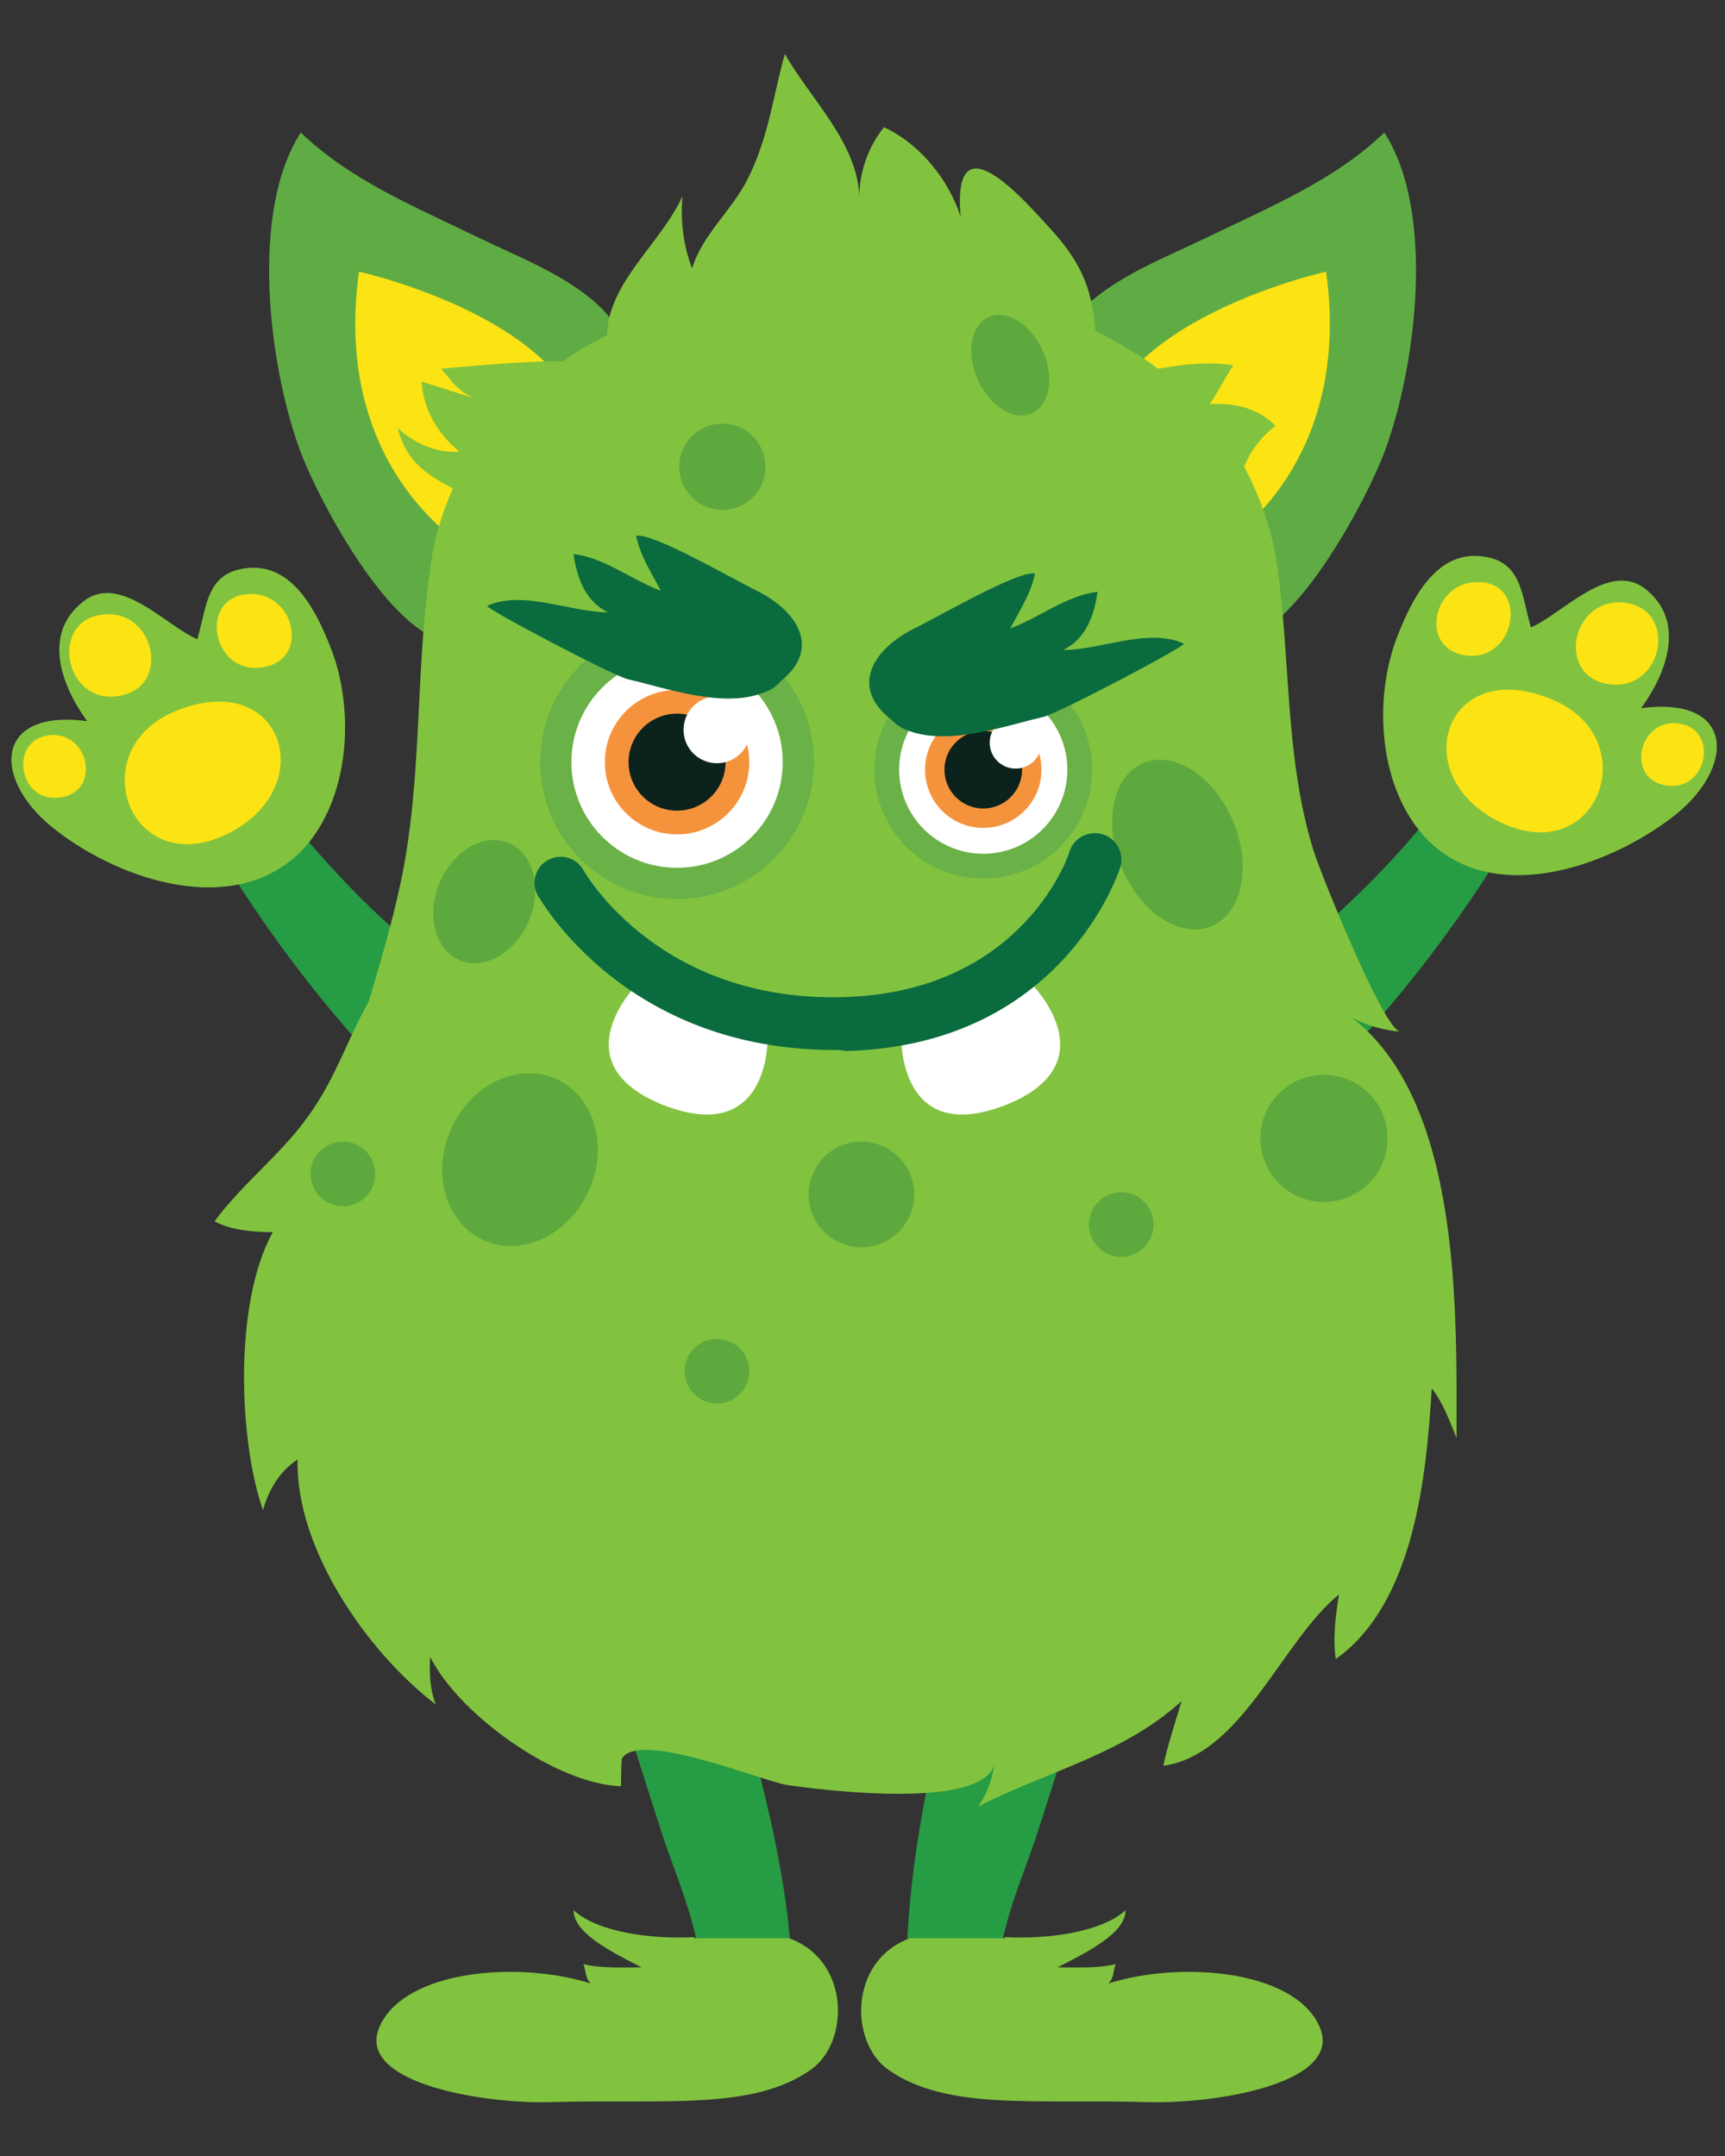 <?xml version="1.0" encoding="utf-8"?>
<!-- Generator: Adobe Illustrator 19.2.1, SVG Export Plug-In . SVG Version: 6.00 Build 0)  -->
<svg version="1.1" id="Layer_1" xmlns="http://www.w3.org/2000/svg" xmlns:xlink="http://www.w3.org/1999/xlink" x="0px" y="0px"
	 viewBox="0 0 160 200" style="enable-background:new 0 0 160 200;" xml:space="preserve">
<rect x="0" y="0" width="160" height="200" fill="#333333" stroke="none"/>
<style type="text/css">
	.st0{display:none;}
	.st1{display:inline;fill:#F12973;}
	.st2{display:inline;opacity:0.6;fill:#CF62B1;}
	.st3{display:inline;opacity:0.6;fill:#D1267E;}
	.st4{display:inline;}
	.st5{fill:#9E2290;}
	.st6{fill:#FFFFFF;}
	.st7{fill:#41BFF7;}
	.st8{fill:#0B231C;}
	.st9{display:inline;opacity:0.3;fill:#FFFFFF;}
	.st10{fill:#2E1F4A;}
	.st11{fill:#DDC5D2;}
	.st12{clip-path:url(#SVGID_2_);fill:#FFFFFF;}
	.st13{clip-path:url(#SVGID_2_);}
	.st14{display:inline;fill:#9E2290;}
	.st15{display:inline;opacity:0.4;fill:#FFFFFF;}
	.st16{fill:#269C44;}
	.st17{fill:#81C33F;}
	.st18{fill:#FCE314;}
	.st19{fill:#5FAC44;}
	.st20{fill:#6AB147;}
	.st21{fill:#F5933C;}
	.st22{fill:#0A6B3E;}
	.st23{opacity:0.3;fill:#0A6B3E;}
	.st24{fill:#F05539;}
	.st25{fill:#F58A3C;}
	.st26{fill:#DD311B;}
	.st27{display:inline;fill:#F99F3E;}
	.st28{fill:#65E5C0;}
	.st29{fill:#39C499;}
	.st30{display:inline;fill:#2E1F4A;}
	.st31{clip-path:url(#SVGID_4_);fill:#DE293C;}
	.st32{clip-path:url(#SVGID_4_);fill:#FFFFFF;}
	.st33{clip-path:url(#SVGID_4_);}
	.st34{display:inline;fill:#F05539;}
	.st35{display:inline;fill:#DD311B;}
	.st36{fill:#007AA0;}
	.st37{display:inline;fill:#007AA0;}
	.st38{display:inline;fill:#009EDB;}
	.st39{clip-path:url(#SVGID_6_);}
	.st40{fill:#028DB7;}
	.st41{fill:#012023;}
	.st42{clip-path:url(#SVGID_6_);fill:#0D6F8E;}
	.st43{clip-path:url(#SVGID_6_);fill:#FFFFFF;}
	.st44{fill:#2EC0ED;}
	.st45{fill:#F99F3E;}
	.st46{display:inline;fill:#23BAE8;}
</style>
<g class="st0">
	<path class="st1" d="M157.6,171.5c-0.1-0.1-0.2-0.1-0.3-0.2c-4-2.7-7.3,6.1-11.2,4.6c-8-3-16.5-15.8-16.6-50.3
		c-0.1-28,0-59.4-9.4-86.2c-3.8-10.7-11.6-23.7-21.8-29.6c-19.7-11.3-47.7,1-56.9,20.5c-8.6,18.2-6.7,39.6-6.2,59.3
		c0.1,5.2-0.1-3.9-0.4,22.5c-0.1,16.3,1.6,35.5-2.8,51.5c-2.2,8-8.6,14.6-17.2,14.9c-5.7,0.2-4.6-5.4-9.2-4.7
		c-5.9,0.9-4.9,9.3-2.3,12.5c9.5,11.5,26.1,5.2,34.8-3.1c12.9-12.2,12-31.8,13.9-48.1c0.6-5.7,3.8-1.7,6.1-0.4
		c5.3,3.1,3.1,32.3-0.3,48.6c-1.3,6.5,2.2,13.5,8.8,7.7c4.1-3.6,6.3-10.1,8-15.1c3.4-10,4.9-32.6,5.2-36.9
		c0.9-10.7,7.4-18.5,8.6,5.7c0.4,6.8,2.1,26.6,6.2,38c1.9,5.3,4.9,9.4,10.4,11.3c3,1,11.8,1.1,10-4.9c-2-6.4-8.8-8.5-9.7-16.3
		c-0.9-8.2-3.6-44.2,5.7-43c8.5,1,4.5,29.2,20.5,53.3c2.9,4.4,6.6,7.4,12.1,7.3c3.8-0.1,7-1.6,9.4-4.5
		C155.1,183.5,161.2,174.5,157.6,171.5z"/>
	<path class="st2" d="M83.7,65.4c12.2-8.6,25.7-19.2,33.7-32.5c-4.3-9.1-10.9-18.4-19.2-23.2c-19.7-11.3-47.7,1-56.9,20.5
		c-8.3,17.5-6.7,38-6.3,56.9C52.8,84.3,69.2,75.7,83.7,65.4z"/>
	<path class="st3" d="M54.2,63c3.4-2,10.4-7,9.5-11.7c-1.2-6.3-12.3-7.7-17.1-5.5c-5.2,2.3-12.9,12.2-8.2,17.7
		C42.1,67.7,50.1,65.3,54.2,63z"/>
	<path class="st3" d="M88.6,50.6c9-0.7,22.4-16.3,6.2-15.2C86.4,35.9,75,51.6,88.6,50.6z"/>
	<path class="st2" d="M108.9,48.9c1.8,0.4,4,0.1,5.9-1c10.6-6.3-0.4-13.8-7.6-6.7C103.2,45.1,105.4,48.2,108.9,48.9z"/>
	<path class="st2" d="M72.1,48.5c1.3,0.3,2.9,0.1,4.3-0.7c7.6-4.6-0.3-10.1-5.5-4.9C67.9,45.7,69.5,48,72.1,48.5z"/>
	<path class="st2" d="M51.9,86.9c1.3,0.3,2.9,0.1,4.3-0.7c7.6-4.6-0.3-10.1-5.5-4.9C47.8,84.1,49.4,86.4,51.9,86.9z"/>
	<path class="st3" d="M109,34.6c2.6,0.5,5.6-0.4,8.3-2c-2.1-4.5-4.8-9-8-13C103.4,24.4,100.3,33,109,34.6z"/>
	<path class="st1" d="M38.6,37.4c8.6,5.4,24.5,2.8,33.6,0.3c12.4-3.3,26.2-10.3,33.6-21.3c0.1-0.2,0.2-0.3,0.3-0.5
		c-2.4-2.5-5-4.6-7.8-6.2c-19.7-11.3-47.7,1-56.9,20.5C40.3,32.6,39.3,35,38.6,37.4z"/>
	<g class="st4">
		
			<ellipse transform="matrix(1.346629e-002 -1 1 1.346629e-002 -0.319 128.914)" class="st5" cx="65.2" cy="64.6" rx="15.2" ry="15.2"/>
		
			<ellipse transform="matrix(1.348750e-002 -1 1 1.348750e-002 -0.321 128.912)" class="st6" cx="65.2" cy="64.6" rx="11.8" ry="11.8"/>
		
			<ellipse transform="matrix(1.344995e-002 -1 1 1.344995e-002 -0.318 128.915)" class="st7" cx="65.2" cy="64.6" rx="8.1" ry="8.1"/>
		
			<ellipse transform="matrix(1.344568e-002 -1 1 1.344568e-002 -0.318 128.915)" class="st8" cx="65.2" cy="64.6" rx="5.4" ry="5.4"/>
		
			<ellipse transform="matrix(1.348012e-002 -1 1 1.348012e-002 7.774 129.888)" class="st6" cx="69.7" cy="61" rx="3.7" ry="3.7"/>
	</g>
	<g class="st4">
		
			<ellipse transform="matrix(0.717 -0.698 0.698 0.717 -15.693 87.635)" class="st5" cx="100" cy="63.1" rx="15.2" ry="15.2"/>
		<ellipse transform="matrix(0.717 -0.698 0.698 0.717 -15.693 87.637)" class="st6" cx="100" cy="63.1" rx="11.8" ry="11.8"/>
		<ellipse transform="matrix(0.717 -0.698 0.698 0.717 -15.693 87.635)" class="st7" cx="100" cy="63.1" rx="8.1" ry="8.1"/>
		<ellipse transform="matrix(0.717 -0.698 0.698 0.717 -15.693 87.634)" class="st8" cx="100" cy="63.1" rx="5.4" ry="5.4"/>
		<ellipse transform="matrix(0.717 -0.698 0.698 0.717 -16.871 83.427)" class="st6" cx="94.2" cy="62.5" rx="3.7" ry="3.7"/>
	</g>
	<path class="st9" d="M82.9,19.1c1.8,4,8.8,3.9,11.9,2.5c3-1.3,6.6-4.2,5.4-7.9C97.3,4.7,79.1,10.5,82.9,19.1z"/>
	<path class="st2" d="M52.3,120.4c-6.4-3.4-9.6-10.9-3.8-19c3.8-5.2,14.1-9.4,20.4-6.5c13.1,6,9.3,21.8-2.5,26.2
		C61.5,123,56.3,122.5,52.3,120.4z"/>
	<path class="st9" d="M73,12.6c1,2.3,5,2.2,6.8,1.4c1.7-0.7,3.7-2.4,3-4.5C81.1,4.5,70.8,7.8,73,12.6z"/>
	<g class="st4">
		<path class="st10" d="M70.6,84.3c3.8,0.7,7.7,2.5,10.4,3.2c7.3,1.9,18.8-5.7,24.9-1.1c4.6,3.5,2.4,11.8-0.6,15.5
			c-8.2,9.8-27.7,8.2-37.3,1.6c-4.5-3-9.9-9.9-7.1-15.6C62.8,83.9,66.6,83.5,70.6,84.3z"/>
		<path class="st11" d="M105.3,101.8c1.2-1.5,2.3-3.7,2.8-6c-1.8-0.9-3.5-0.9-4.9-1.2c-9-2.3-29.9-3-39.7,4.8
			c1.3,1.6,2.9,3.1,4.4,4.1C77.6,110,97.1,111.7,105.3,101.8z"/>
		<g>
			<defs>
				<path id="SVGID_1_" d="M70.6,84.3c3.8,0.7,7.7,2.5,10.4,3.2c7.3,1.9,18.8-5.7,24.9-1.1c4.6,3.5,2.4,11.8-0.6,15.5
					c-8.2,9.8-27.7,8.2-37.3,1.6c-4.5-3-9.9-9.9-7.1-15.6C62.8,83.9,66.6,83.5,70.6,84.3z"/>
			</defs>
			<clipPath id="SVGID_2_">
				<use xlink:href="#SVGID_1_"  style="overflow:visible;"/>
			</clipPath>
			<path class="st12" d="M61.7,80.6c0,2.3-1.6,10.1,2.3,11.3c5.9,1.9,5.9-6.4,7-9.2L61.7,80.6z"/>
			<g class="st13">
				<path class="st6" d="M94.3,81.9c0.1,0.2,0.2,0.3,0.2,0.5C94.5,82.2,94.4,82.1,94.3,81.9z"/>
				<path class="st6" d="M94.6,82.4c0.1,0.4,0,0.8,0,1.3L87,84.6C87.1,95.4,99.6,92.8,94.6,82.4z"/>
			</g>
			<path class="st12" d="M84.7,81.4c-0.8-0.4-0.5,0.3-0.9,0.4L76,81.2c-1.3,3-1.2,9.9,2.8,11.2C85.2,94.6,85,85.5,84.7,81.4z"/>
			<path class="st12" d="M107.5,79c-0.8-0.4-0.5,0.3-0.9,0.4l-7.8-0.6c-1.3,3-1.2,9.9,2.8,11.2C108,92.2,107.8,83.1,107.5,79z"/>
		</g>
	</g>
	<path class="st14" d="M84.4,128.7c-19.1-3.9-8.4,15.2-11.6,39c-2.7,20.3-13.5,23.1-13.5,23.1s-0.1,0.3-0.2,0.8
		c1.5,2,4.1,2.4,7.5-0.5c4.1-3.6,6.3-10.1,8-15.1c3.4-10,4.9-32.6,5.2-36.9c0.5-6,3.3-10.7,5.5-9.7
		C85.4,129.1,84.4,128.7,84.4,128.7z"/>
	<path class="st14" d="M58.1,134.7c1.2,0.6,0.9,1.5-1.1-1.6c-4.9-7.5-12.7-8.1-13.5-2.9c-2.7,17.4,2.6,19.4-0.9,36.7
		c-2,9.8-9,17.6-18.6,20.3c-9.6,2.7-19.7-0.7-21.3-11.6c-5,15.4,12.6,20.5,24.9,15.5C57.2,179.3,48.9,129.8,58.1,134.7z"/>
	<path class="st14" d="M88,139.2c0.9,22.1,3.1,35.3,6.5,44.8c1.9,5.3,5.4,8.2,10.9,10c2.9,1,11,0.7,9.6-4.9
		C93.5,193.1,93.8,145.6,88,139.2z"/>
	<path class="st14" d="M134.6,178.4c-9.5-9.7-14.9-28.6-14.7-41.3c0.2-17.9-11-6.7-11-6.7c3.5,25.6,10.5,34.4,22.7,52.7
		c2.9,4.4,6.6,7.4,12.1,7.3c3.8-0.1,7-1.6,9.4-4.5c1.7-2,6.2-8.6,5.6-12.4C153.5,181.6,142.1,186.1,134.6,178.4z"/>
	<path class="st15" d="M145.4,178.3c8.1,4.8,1.8,12.1-5.6,8.7C130.2,182.5,135.2,172.3,145.4,178.3z"/>
	<path class="st15" d="M60,177.9c2.6-7.3,7.6-4.1,5.7,2.3C63.3,188.6,56.6,187.1,60,177.9z"/>
	<path class="st2" d="M129.5,125.6c0-17,0-35.1-2.1-52.8c-2.1,1.5-3.8,2.7-4.3,3.2c-5.9,5.7-10.9,12.6-13.3,20.4
		c-3.9,12.6,0.7,24.3,11.1,32.1c2.7,2,5.6,3.7,8.6,5.1C129.5,131,129.5,128.3,129.5,125.6z"/>
</g>
<g>
	<g>
		<g>
			<path class="st16" d="M97.6,102.4c22.8-11.9,32-21.7,41-34.7c1.8,2.2,1.6,4.1,4,5.7c-15.2,27.4-34.1,38.8-40.4,43.1
				C101.6,116.8,99.3,106.9,97.6,102.4z"/>
		</g>
		<g>
			<path class="st17" d="M155,75.9c6.1-4.6,6-11.4-2.8-10.2c0,0,5.5-6.9,0.5-11c-3.4-2.8-7.7,2.2-10.7,3.5c-0.9-3-0.8-6.2-4.6-6.6
				c-4.3-0.5-6.5,4.2-7.7,7.2c-2.4,5.9-1.9,14.5,2.8,19.2C138.6,84,148.9,80.5,155,75.9z"/>
			<path class="st18" d="M144,64.9c-10-4.2-13.7,7.1-4.8,11.4C148.3,80.6,152.6,68.5,144,64.9z"/>
			<path class="st18" d="M136.9,54c-4,0.1-5.3,6.1-1,6.8C140.7,61.5,141.9,53.8,136.9,54z"/>
			<path class="st18" d="M150.6,55.9c-4.9-0.5-6.4,7.1-1.1,7.6C154.4,63.9,155.6,56.4,150.6,55.9z"/>
			<path class="st18" d="M155.6,67.1c-3.7-0.4-4.9,5.4-0.8,5.8C158.5,73.2,159.4,67.5,155.6,67.1z"/>
		</g>
	</g>
	<g>
		<g>
			<path class="st16" d="M62.6,103.5c-22.8-11.9-32-21.7-41-34.7c-1.8,2.2-1.6,4.1-4,5.7c15.2,27.4,34.1,38.8,40.4,43.1
				C58.7,118,61,108,62.6,103.5z"/>
		</g>
		<g>
			<path class="st17" d="M5.3,77.1c-6.1-4.6-6-11.4,2.8-10.2c0,0-5.5-6.9-0.5-11C11,53,15.3,58,18.3,59.3c0.9-3,0.8-6.2,4.6-6.6
				c4.3-0.5,6.5,4.2,7.7,7.2c2.4,5.9,1.9,14.5-2.8,19.2C21.6,85.1,11.3,81.7,5.3,77.1z"/>
			<path class="st18" d="M16.2,66c10-4.2,13.7,7.1,4.8,11.4C12,81.7,7.6,69.6,16.2,66z"/>
			<path class="st18" d="M23.4,55.1c4,0.1,5.3,6.1,1,6.8C19.5,62.7,18.3,55,23.4,55.1z"/>
			<path class="st18" d="M9.6,57c4.9-0.5,6.4,7.1,1.1,7.6C5.9,65.1,4.6,57.5,9.6,57z"/>
			<path class="st18" d="M4.6,68.2c3.7-0.4,4.9,5.4,0.8,5.8C1.7,74.4,0.8,68.6,4.6,68.2z"/>
		</g>
	</g>
	<g>
		<path class="st16" d="M49.7,134.2c0.4,3.8,2.5,7.6,3.8,11.3c2.8,8.3,5.3,16.6,8,24.9c1.7,5.2,5.9,13.7,1.8,18.8
			c3.7-1.3,5.8-0.5,10-0.6c1.6-18-8.3-36.8-9.6-54.4H49.7z"/>
		<path class="st17" d="M64.4,179.7c-3.8,0.2-8.9-0.4-11.2-2.5c0,2.2,3.8,4,6.3,5.3c-1.8,0-3.8,0.1-5.4-0.3c0.3,0.6,0.1,1.2,0.7,1.8
			c-6.6-2.1-17-1.3-19.5,3.8c-2.7,5.4,9.5,7.4,15.9,7.2c10.5-0.3,18.6,0.8,24-3c3.6-2.5,3.7-10.1-2-12.2H64.4z"/>
	</g>
	<g>
		<path class="st16" d="M107.9,134.2c-0.4,3.8-2.5,7.6-3.8,11.3c-2.8,8.3-5.3,16.6-8,24.9c-1.7,5.2-5.9,13.7-1.8,18.8
			c-3.7-1.3-5.8-0.5-10-0.6c-1.6-18,5.6-37.4,9.6-54.4H107.9z"/>
		<path class="st17" d="M93.2,179.7c3.8,0.2,8.9-0.4,11.2-2.5c0,2.2-3.8,4-6.3,5.3c1.8,0,3.8,0.1,5.4-0.3c-0.3,0.6-0.1,1.2-0.7,1.8
			c6.6-2.1,17-1.3,19.5,3.8c2.7,5.4-9.5,7.4-15.9,7.2c-10.5-0.3-18.6,0.8-24-3c-3.6-2.5-3.7-10.1,2-12.2H93.2z"/>
	</g>
	<g>
		<g>
			<path class="st19" d="M55.9,28.7c-3.1-3.1-7.7-4.8-11.6-6.7c-6-2.9-11.8-5.3-16.4-9.7c-4.8,7.4-2.9,21.8-0.1,29.4
				c1.5,4.2,8.8,18.4,14.7,17.9l20.2-24.4C59.3,35.2,58,30.9,55.9,28.7z"/>
			<path class="st18" d="M43.6,51c0,0-12.9-7.1-10.3-25.8c0,0,20.7,4.6,21.1,16.2L43.6,51z"/>
		</g>
		<g>
			<path class="st19" d="M100.4,28.7c3.1-3.1,7.7-4.8,11.6-6.7c6-2.9,11.8-5.3,16.4-9.7c4.8,7.4,2.9,21.8,0.1,29.4
				c-1.5,4.2-8.8,18.4-14.7,17.9L93.7,35.3C96.9,35.2,98.2,30.9,100.4,28.7z"/>
			<path class="st18" d="M112.7,51c0,0,12.9-7.1,10.3-25.8c0,0-20.7,4.6-21.1,16.2L112.7,51z"/>
		</g>
	</g>
	<path class="st17" d="M125.4,94.4c1.3,0.7,3,1.2,4.5,1.3c-1.5,0-7.5-14.9-8.1-16.9c-2.6-8.5-2.1-17.4-3.3-26.1
		c-0.5-3.5-1.6-6.6-3.1-9.4c0.6-1.5,1.6-2.8,2.9-3.8c-1.5-1.6-3.9-2.2-6.1-2c0.6-0.8,1.6-2.8,2.2-3.6c-2.3-0.4-4.6-0.1-7,0.3
		c-0.8-0.6-1.5-1.1-2.4-1.6c-1.1-0.7-2.2-1.3-3.4-1.9c-0.3-3.5-1-6-4.1-9.4c-2.9-3.2-9.2-10.3-8.4-1.2c-1.1-3.4-3.7-6.7-7.1-8.3
		c-1.4,1.7-2.3,4.1-2.3,6.5c-0.1-5-4.6-9.2-6.9-13.3c-1.1,3.9-1.5,7.7-3.4,11.5c-1.4,2.9-4.3,5.3-5.2,8.4c-0.8-2-1.1-4.4-0.9-6.7
		c-2,4.4-6.9,8-7,12.9c-1,0.5-2.1,1.1-3,1.7c-0.3,0.2-0.7,0.4-1,0.7c-3.8,0-7.8,0.4-11.4,0.7c1,1.1,1.6,2.2,3.1,2.7
		c-1.6-0.4-3.2-1-4.9-1.5c0.2,2.7,1.5,4.8,3.5,6.5c-2.2,0.2-4.5-1-5.7-2.2c0.7,3.1,2.8,4.4,5.1,5.6c-1,2.3-1.8,4.8-2.1,7.5
		c-1.4,9.6-0.7,19.3-2.7,28.9c-0.8,3.8-1.9,7.5-3,11.2c-1.8,3.2-3,6.8-5.1,9.9c-2.6,4-6.5,6.8-9.2,10.5c1.5,0.8,3.5,1,5.4,1
		c-3.7,6.7-3.1,19.6-0.9,25.8c0.5-1.9,1.6-3.7,3.2-4.7c-0.2,8.2,6.4,17.8,12.8,22.7c-0.5-1.4-0.6-2.8-0.5-4.4
		c2.7,5.4,11.7,11.8,17.7,12c0,0,0-2.4,0.1-2.6c1.7-2.6,13.2,2.2,15.4,2.5c2.8,0.4,18.8,2.5,19.2-2.3c-0.2,1.5-0.7,3.1-1.6,4.3
		c6.4-3.3,13.4-4.8,18.9-9.8c-0.6,2-1.3,4.1-1.7,6c7.3-1,11-11.6,16.3-15.9c-0.3,1.8-0.6,4.1-0.3,6c7.3-5.2,8.4-17,8.9-25.1
		c1.1,1.3,2,3.9,2.3,4.6C135.1,121.8,135.6,102.3,125.4,94.4z"/>
	<g>
		<g>
			<g>
				<circle class="st20" cx="62.8" cy="70.7" r="12.7"/>
				<circle class="st6" cx="62.8" cy="70.7" r="9.8"/>
				<circle class="st21" cx="62.8" cy="70.7" r="6.7"/>
				<circle class="st8" cx="62.8" cy="70.7" r="4.5"/>
				<circle class="st6" cx="66.5" cy="67.7" r="3.1"/>
			</g>
			<g>
				<circle class="st20" cx="91.2" cy="71.4" r="10.1"/>
				<circle class="st6" cx="91.2" cy="71.4" r="7.8"/>
				<circle class="st21" cx="91.2" cy="71.4" r="5.4"/>
				<circle class="st8" cx="91.2" cy="71.4" r="3.6"/>
				<circle class="st6" cx="94.2" cy="68.9" r="2.4"/>
			</g>
			<path class="st22" d="M70.7,64.3c-3.8,1.4-9-0.5-12.5-1.3c-1.5-0.4-13.3-6.6-13-6.8c3.3-1.5,7.7,0.6,11.2,0.6
				c-2.1-1-2.9-3.2-3.2-5.4c2.8,0.3,5.4,2.4,8.1,3.4c-0.9-1.7-1.9-3.2-2.3-5.1c1.6-0.3,9.1,4.1,11.2,5.1c3.8,1.9,6,5.4,2.2,8.4
				C71.9,63.8,71.3,64.1,70.7,64.3z"/>
		</g>
		<path class="st22" d="M84.3,67.8c3.8,1.4,9-0.5,12.5-1.3c1.5-0.4,13.3-6.6,13-6.8c-3.3-1.5-7.7,0.6-11.2,0.6
			c2.1-1,2.9-3.2,3.2-5.4c-2.8,0.3-5.4,2.4-8.1,3.4c0.9-1.7,1.9-3.2,2.3-5.1c-1.6-0.3-9.1,4.1-11.2,5.1c-3.8,1.9-6,5.4-2.2,8.4
			C83.2,67.3,83.7,67.6,84.3,67.8z"/>
	</g>
	<g>
		<g>
			<path class="st6" d="M59.1,91.3c0,0-7.3,7.3,2.4,11.2c10,3.9,9.7-6.3,9.7-6.3L59.1,91.3z"/>
			<path class="st6" d="M95.7,91.3c0,0,7.3,7.3-2.4,11.2c-10,3.9-9.7-6.3-9.7-6.3L95.7,91.3z"/>
		</g>
		<g>
			<path class="st22" d="M77.4,97.4c-19.3,0-27.1-13.7-27.5-14.3c-0.7-1.2-0.2-2.7,0.9-3.3c1.2-0.7,2.7-0.2,3.3,0.9l0,0
				c0.3,0.5,7.1,12.2,24,11.8C95,92.1,99.2,79.1,99.2,79c0.4-1.3,1.8-2,3.1-1.6c1.3,0.4,2,1.8,1.6,3.1c-0.1,0.2-5.2,16.5-25.5,17
				C78.1,97.4,77.7,97.4,77.4,97.4z"/>
		</g>
	</g>
	<g>
		<ellipse transform="matrix(0.379 -0.925 0.925 0.379 -49.428 93.489)" class="st23" cx="44.9" cy="83.6" rx="5.9" ry="4.5"/>
		<circle class="st23" cx="122.8" cy="105.6" r="5.9"/>
		<circle class="st23" cx="67" cy="43.3" r="4"/>
		<circle class="st23" cx="104" cy="113.6" r="3"/>
		<circle class="st23" cx="66.5" cy="127.2" r="3"/>
		<circle class="st23" cx="31.8" cy="108.9" r="3"/>
		
			<ellipse transform="matrix(0.923 -0.385 0.385 0.923 -21.765 48.027)" class="st23" cx="109.2" cy="78.4" rx="5.6" ry="8.2"/>
		
			<ellipse transform="matrix(0.41 -0.912 0.912 0.41 -69.574 107.454)" class="st23" cx="48.2" cy="107.5" rx="8.2" ry="7"/>
		<ellipse transform="matrix(0.913 -0.408 0.408 0.913 -5.674 41.149)" class="st23" cx="93.7" cy="33.9" rx="3.3" ry="4.9"/>
		<circle class="st23" cx="79.9" cy="110.8" r="4.9"/>
	</g>
</g>
<g class="st0">
	<g class="st4">
		<g>
			<g>
				<path class="st24" d="M131.4,154.6c15.9-24.7,14.4-43.1,10.4-54.2c-4.4-12.3-12.9-18.5-13.3-18.7l-5.6,7.8l2.8-3.9l-2.8,3.9
					c1.1,0.8,26.1,19.9,0.4,60L131.4,154.6z"/>
			</g>
			<path class="st25" d="M116.1,147.8c2.6-4.2,7.5-4.2,11.8-4.2l9,3.2c3.1,1.6,9.3,7.2,6.9,11.7c-2.1,4.1-8,2.7-9.6-1.1
				c-0.5,12.8-17.8,14.4-12.2-2C116.2,156.3,113.2,152.5,116.1,147.8z"/>
		</g>
		<ellipse class="st25" cx="142.5" cy="113.2" rx="5.6" ry="5.8"/>
	</g>
	<g class="st4">
		<g>
			<g>
				<path class="st24" d="M27.6,154.6c-15.9-24.7-14.4-43.1-10.4-54.2C21.6,88.2,30.1,82,30.4,81.7l5.6,7.8l-2.8-3.9l2.8,3.9
					c-1.1,0.8-26.1,19.9-0.4,60L27.6,154.6z"/>
			</g>
			<path class="st25" d="M42.9,147.8c-2.6-4.2-7.5-4.2-11.8-4.2l-9,3.2c-3.1,1.6-9.3,7.2-6.9,11.7c2.1,4.1,8,2.7,9.6-1.1
				c0.5,12.8,17.8,14.4,12.2-2C42.8,156.3,45.8,152.5,42.9,147.8z"/>
		</g>
		<ellipse class="st25" cx="17.5" cy="113.2" rx="5.6" ry="5.8"/>
	</g>
	<g class="st4">
		<g>
			<path class="st26" d="M65.9,186.9c-2,0-3.8-0.8-4.5-2.1C39.3,142.8,48.1,103,49,99.9c0.5-1.7,3.1-2.9,5.7-2.5
				c2.6,0.4,4.2,2.1,3.7,3.8c-0.2,0.5-11.1,37.6,12,81.3c0.9,1.7-0.4,3.5-2.9,4.1C67,186.8,66.4,186.9,65.9,186.9z"/>
		</g>
		<path class="st25" d="M70.2,182.4l-9.6,0.4c-2,2.3-4.5,2.7-8.3,3.2c-7.9,1.1-17.6-0.1-23.9,4c-7.7,5-2.4,7.5,6,8.1
			c10.2,0.7,21.2-0.7,30.8-3C73.5,193.1,74.9,187.2,70.2,182.4z"/>
	</g>
	<g class="st4">
		<g>
			<path class="st26" d="M89.3,186.9c2,0,3.8-0.8,4.5-2.1c24.1-45.6,12.9-83.2,12.4-84.8c-0.5-1.7-3.1-2.9-5.7-2.5
				c-2.6,0.4-4.2,2.1-3.7,3.8c0.2,0.5,11.1,37.6-12,81.3c-0.9,1.7,0.4,3.5,2.9,4.1C88.3,186.8,88.8,186.9,89.3,186.9z"/>
		</g>
		<path class="st25" d="M85.1,182.4l9.6,0.4c2,2.3,4.5,2.7,8.3,3.2c7.9,1.1,17.6-0.1,23.9,4c7.7,5,2.4,7.5-6,8.1
			c-10.2,0.7-21.2-0.7-30.8-3C81.7,193.1,80.4,187.2,85.1,182.4z"/>
	</g>
	<g class="st4">
		<path class="st26" d="M52.3,12.7c-1.8-3.5-3.8-12.2-9-10.8c-12.7,3.2-4,35.2,6.9,31.5l16.5-11.7C59,21.7,56,19.7,52.3,12.7z"/>
		<path class="st24" d="M105.6,12.7c1.8-3.5,3.8-12.2,9-10.8c12.7,3.2,4,35.2-6.9,31.5L91.3,21.7C99,21.7,101.9,19.7,105.6,12.7z"/>
	</g>
	<path class="st27" d="M127.4,71.5c-3.9-17.3-10.8-33.9-22-47.8c-12.7-15.8-39.9-15.8-52.6,0c-11.2,13.9-18.1,30.5-22,47.8
		c-5.5,24.3,0.2,48.6,16.4,64.4c18.9,18.4,44.9,18.5,63.9,0C127.2,120.1,132.9,95.7,127.4,71.5z"/>
	<g class="st4">
		<circle class="st24" cx="78.2" cy="63.1" r="16.5"/>
		<circle class="st6" cx="78.2" cy="63.1" r="12.8"/>
		<circle class="st28" cx="78.2" cy="63.1" r="8.8"/>
		<circle class="st8" cx="78.2" cy="63.1" r="5.8"/>
		<circle class="st6" cx="83" cy="59.2" r="4"/>
	</g>
	<g class="st4">
		<ellipse class="st24" cx="50" cy="63.1" rx="12.1" ry="15.5"/>
		<ellipse class="st6" cx="50" cy="63.1" rx="8.7" ry="11.1"/>
		<ellipse class="st29" cx="50" cy="62.6" rx="6" ry="5.8"/>
		<ellipse class="st8" cx="50" cy="62" rx="4" ry="4"/>
		<ellipse class="st6" cx="53.3" cy="59.7" rx="2.7" ry="3.5"/>
	</g>
	<g class="st4">
		<ellipse class="st24" cx="106.6" cy="62.5" rx="12.1" ry="15.5"/>
		<ellipse class="st6" cx="106.6" cy="62.5" rx="8.7" ry="11.1"/>
		<ellipse class="st29" cx="106.6" cy="62" rx="6" ry="5.8"/>
		<ellipse class="st8" cx="106.6" cy="61.4" rx="4" ry="4"/>
		<ellipse class="st6" cx="109.9" cy="59" rx="2.7" ry="3.5"/>
	</g>
	<path class="st30" d="M110.3,86.3c0,1.3-14.4,3.5-15.5,3.7c-10.6,1.6-21.5,1.7-32.2,0.3c-1.2-0.2-17.6-2.4-17.7-4
		c0.2,16.7,8.9,37,26.4,41.7c18.2,4.8,32-11.8,37-27.4C109.9,95.7,110.3,91.3,110.3,86.3z"/>
	<g class="st4">
		<defs>
			<path id="SVGID_3_" d="M110.3,86.3c0,1.3-14.4,3.5-15.5,3.7c-10.6,1.6-21.5,1.7-32.2,0.3c-1.2-0.2-17.6-2.4-17.7-4
				c0.2,16.7,8.9,37,26.4,41.7c18.2,4.8,32-11.8,37-27.4C109.9,95.7,110.3,91.3,110.3,86.3z"/>
		</defs>
		<clipPath id="SVGID_4_">
			<use xlink:href="#SVGID_3_"  style="overflow:visible;"/>
		</clipPath>
		<path class="st31" d="M99.6,110.2c-4.2-8.1-16-7.9-20.9-0.1c-3.6-5.1-12.2-8.3-17.3-3.7c-2.4,2.2-3.5,7.9-3.5,14
			c3.7,5,8.5,8.9,14.4,10.6c12.5,3.6,22.7-4.9,28.9-16C100.9,113.5,100.4,111.8,99.6,110.2z"/>
		<path class="st32" d="M73.9,87.6c0.4,3,0.5,10.2,4.6,10.5c3.3-0.1,4-7.1,5.3-10.7L73.9,87.6z"/>
		<path class="st32" d="M92.8,83.9l12.8-0.5c1.4,6.5,1.5,12.4-2.7,17.9C103.5,94.7,97.7,87.6,92.8,83.9z"/>
		<path class="st32" d="M87.1,88.3l5.5-0.5c0.3-1.9,0.4,9.9-1.5,10.3C88.1,98.7,85.4,90,87.1,88.3z"/>
		<g class="st33">
			<path class="st6" d="M84,129.2c-0.4-3-0.5-10.2-4.6-10.5c-3.3,0.1-4,7.1-5.3,10.7L84,129.2z"/>
			<path class="st6" d="M70.8,128.6l-5.5,0.5c-0.3,1.9-0.4-9.9,1.5-10.3C69.8,118.1,72.5,126.8,70.8,128.6z"/>
			<g>
				<path class="st6" d="M87.2,130.2l5.7-0.3c0.3,1.9,0.4-9.9-1.5-10.3C88.3,118.9,85.5,128.4,87.2,130.2z"/>
			</g>
		</g>
		<path class="st32" d="M61.7,83.9l-12.8-0.5c-1.4,6.5-1.5,12.4,2.7,17.9C50.9,94.7,56.7,87.6,61.7,83.9z"/>
		<path class="st32" d="M68.9,88.3l-5.5-0.5c-0.3-1.9-0.4,9.9,1.5,10.3C68,98.7,70.6,90,68.9,88.3z"/>
	</g>
	<ellipse class="st34" cx="49.7" cy="148" rx="5.6" ry="4"/>
	<ellipse class="st34" cx="106" cy="148" rx="5.6" ry="4"/>
	<path class="st35" d="M29.5,197.3c0,0,5.8-6.1,21.3-8.3c0,0-20.7-1.4-24.4,6.8L29.5,197.3z"/>
	<path class="st35" d="M124.6,197.7c0,0-5.8-6.1-21.3-8.3c0,0,20.7-1.4,24.4,6.8L124.6,197.7z"/>
</g>
<g class="st0">
	<g class="st4">
		<path class="st36" d="M48.6,16.2C45,13.5,40.7,5,36.1,4.3c-14.9-2.3-3.7,42,18.8,33.4l11.2-18.1C60,22.5,53.9,20.2,48.6,16.2z"/>
		<path class="st36" d="M113.8,16.2c3.6-2.7,7.9-11.2,12.5-11.9c14.9-2.3,3.7,42-18.8,33.4L96.3,19.6
			C102.4,22.5,108.5,20.2,113.8,16.2z"/>
	</g>
	<path class="st37" d="M32.4,143.1c-7.3,11.4-14.5,30-8.8,36.8c6.2,2.9,7.6-2.4,6.9-7c2.6,6.5,10.2,10.5,9.1-1.4
		c2.5,5.7,8.4,0.4,5.6-6.2c-2.7-6.2-5.7-7.2-2.8-15.3c3.5-9.9,16.6-21.3,27.2-21.7v-9.8C55.7,117.7,39.2,132.5,32.4,143.1z"/>
	<path class="st37" d="M129.9,143.1c7.3,11.4,14.5,30,8.8,36.8c-6.2,2.9-7.6-2.4-6.9-7c-2.6,6.5-10.2,10.5-9.1-1.4
		c-2.5,5.7-8.4,0.4-5.6-6.2c2.7-6.2,5.7-7.2,2.8-15.3c-3.5-9.9-16.6-21.3-27.2-21.7v-9.8C106.6,117.7,123.1,132.5,129.9,143.1z"/>
	<path class="st37" d="M43.9,156.2c0.5,9.5,6.9,19.9,13.5,27.5c-5.6-1.3-15.7,0.5-18.6,5.2c-4,6.7,8.3,8.2,14.9,7.7
		c4.5-0.4,18.9-0.8,21.3-4.1c2.4-3.3-1.8-18.9-3.9-22L43.9,156.2z"/>
	<path class="st37" d="M118.2,155.7c-0.5,9.5-6.9,19.9-13.5,27.5c5.6-1.3,15.7,0.5,18.6,5.2c4,6.7-8.3,8.2-14.9,7.7
		c-4.5-0.4-18.9-0.8-21.3-4.1c-2.4-3.3,1.8-18.9,3.9-22L118.2,155.7z"/>
	<path class="st38" d="M101,81.4H60.5c5.6,24.5-18.2,48.7-17.5,73.3c1.1,37.5,74.3,37.2,75.4,0C119.2,130.1,95.4,105.9,101,81.4z"/>
	<path class="st38" d="M140.1,93.5c0.3-5.6-1.5-22.3-7.4-27.6c-3.3-8.7-8.1-17.4-11.3-24.3c-5.4-11.6-14.3-19.2-24.3-22.9
		c-2.3-6.4-4.7-14.3-10.7-17.3c-0.2,3.9,0,7.9-0.2,11.7c-2.2-1.9-3.9-4.9-6.7-6.1c-0.1,1.5-1.6,3.3-1.7,4.7
		c-2.7-2.2-4.8-5.7-8.1-6.1c-0.5,3.4-0.3,7.1,1.4,10.1c-3.5-1.8-9.3-5.5-9.9-10c-2.8,6.1-0.2,10.5,2.4,14.5
		C61.4,17,44.9,37.7,43.8,39.7c-5.1,9.3-8.5,19.4-14.1,28.5C24,77.5,18.5,86.8,19.3,98.2c0.6-2.5,2.6-4.6,4.9-5.8
		c-1,6.8,3.8,17.2,8.4,21.9c0-1.6,0.7-2.9,0.6-4.5c3.2,6.6,9.7,8.5,15.8,10.9c-0.4-0.9-0.4-1.9-0.8-2.8c3.7,0.8,7.4,1.1,11.1,1.3
		c0.2,0.1,0.5,0.2,0.7,0.2c10.8,3.3,25,4,38.4,1.4l-2.3,4.8c5.4-4.2,15.8-0.5,20.3-8.1c-0.6,2.2-1.1,4.5-1.3,6.6
		c5.4-2.2,11.6-8.2,13.9-13.3c0.5,1.6,2.2,4.2,2.7,5.6c1.2-8.2,3-15.3,3.6-23.2c0.5-1.6,0.8-3.2,1.1-4.9
		C137.8,88.8,138.5,93.2,140.1,93.5z"/>
	<g class="st4">
		<defs>
			<path id="SVGID_5_" d="M111.5,76.5c-4-8-15.2-8.2-25.1-8.2C72.9,68.4,42.7,62.8,45,85.2c3,29.1,65.5,30.7,67.9,0.7
				C113.3,81.9,112.7,78.9,111.5,76.5z"/>
		</defs>
		<clipPath id="SVGID_6_">
			<use xlink:href="#SVGID_5_"  style="overflow:visible;"/>
		</clipPath>
		<g class="st39">
			<path class="st40" d="M64.7,99C64.1,99.2,64.2,99.3,64.7,99L64.7,99z"/>
			<path class="st41" d="M111.5,76.5c-4-8-15.2-8.2-25.1-8.2C72.9,68.4,42.7,62.8,45,85.2c3,29.1,65.5,30.7,67.9,0.7
				C113.3,81.9,112.7,78.9,111.5,76.5z"/>
		</g>
		<path class="st42" d="M92.6,81.7c-6,0.7-8.9,7.7-14.7,8.4c-4.3,0.5-6.7-2.7-10.4-3.6c-6.9-1.5-13.8,3-18.1,9.1
			c13.6,17,54.2,16.3,62.3-4.1C107.5,85.3,100.5,80.8,92.6,81.7z"/>
		<path class="st43" d="M52.1,69.8c0,0,10.5,27.2,16.1,24.4s4.9-27.9,4.9-27.9S60.5,64.9,52.1,69.8z"/>
		<path class="st43" d="M107.3,69.8c0,0-10.5,27.2-16.1,24.4c-5.6-2.8-4.9-27.9-4.9-27.9S98.9,64.9,107.3,69.8z"/>
	</g>
	<g class="st4">
		<path class="st40" d="M64.7,99C64.1,99.2,64.2,99.3,64.7,99L64.7,99z"/>
	</g>
	<g class="st4">
		
			<ellipse transform="matrix(1.343478e-002 -1 1 1.343478e-002 14.332 115.219)" class="st44" cx="65.6" cy="50.3" rx="14.2" ry="14.2"/>
		
			<ellipse transform="matrix(1.347905e-002 -1 1 1.347905e-002 14.328 115.216)" class="st6" cx="65.6" cy="50.3" rx="11" ry="11"/>
		
			<ellipse transform="matrix(1.347667e-002 -1 1 1.347667e-002 14.329 115.216)" class="st24" cx="65.6" cy="50.3" rx="7.6" ry="7.6"/>
		
			<ellipse transform="matrix(1.352146e-002 -1 1 1.352146e-002 14.326 115.215)" class="st8" cx="65.6" cy="50.3" rx="5" ry="5"/>
		
			<ellipse transform="matrix(1.348429e-002 -1 1 1.348429e-002 21.897 116.128)" class="st6" cx="69.8" cy="47" rx="3.4" ry="3.4"/>
	</g>
	<g class="st4">
		
			<ellipse transform="matrix(0.717 -0.698 0.698 0.717 -9.79 81.28)" class="st44" cx="95.1" cy="52.7" rx="12.4" ry="12.4"/>
		<ellipse transform="matrix(0.717 -0.698 0.698 0.717 -9.791 81.276)" class="st6" cx="95.1" cy="52.7" rx="9.6" ry="9.6"/>
		<ellipse transform="matrix(0.717 -0.698 0.698 0.717 -9.791 81.275)" class="st45" cx="95.1" cy="52.7" rx="6.6" ry="6.6"/>
		<ellipse transform="matrix(0.717 -0.698 0.698 0.717 -9.79 81.279)" class="st8" cx="95.1" cy="52.7" rx="4.4" ry="4.4"/>
		<ellipse transform="matrix(0.717 -0.698 0.698 0.717 -10.752 77.842)" class="st6" cx="90.4" cy="52.1" rx="3" ry="3"/>
	</g>
	<path class="st46" d="M77.2,174.2c-12.3-0.4-24.1-6.1-27.2-18.5c-2.6-10.6,4.2-19.8,13.8-24.1c14.2-6.4,32.1-5.1,41.5,8.5
		C120,161,97.8,174.9,77.2,174.2z"/>
</g>
</svg>
